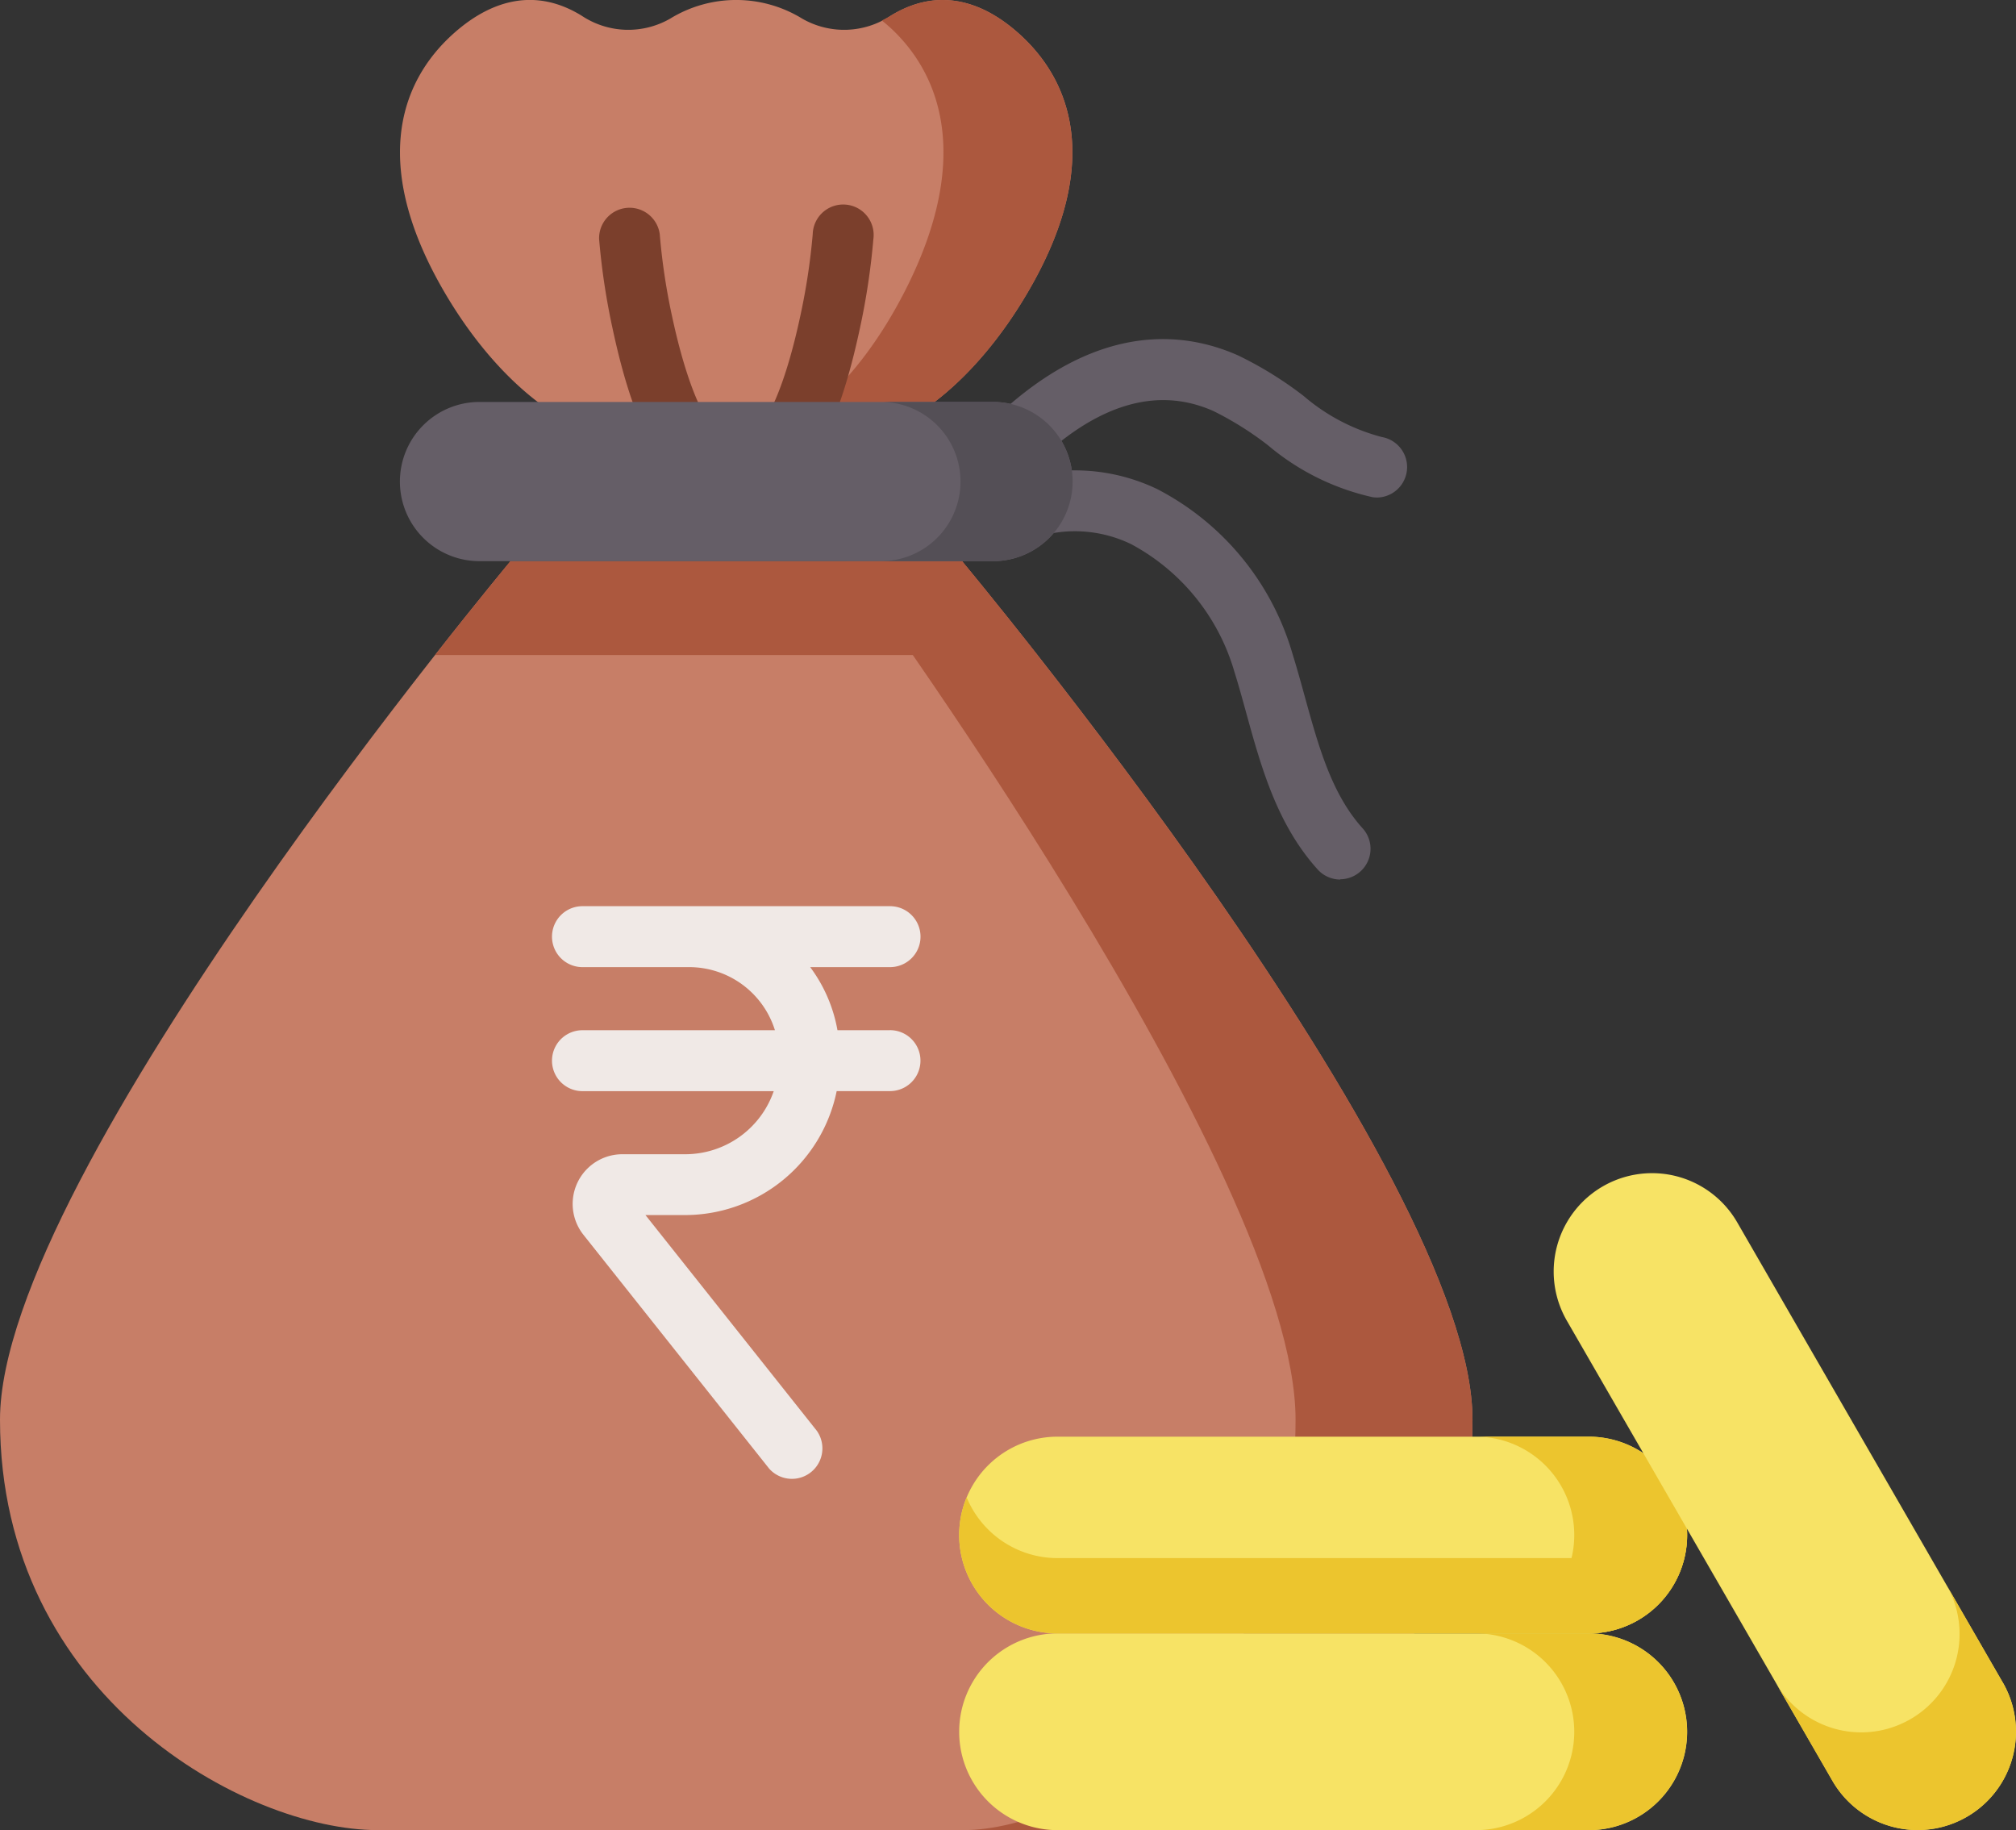 <svg xmlns="http://www.w3.org/2000/svg" id="rupee" width="79.399" height="72.067" viewBox="0 0 79.399 72.067">
    <rect x="0" y="0" width="79.399" height="72.067" fill="#333333" stroke="none"/>
    <defs>
        <style>
            .cls-1{fill:#655e67}.cls-2{fill:#c77e67}.cls-3{fill:#ac583e}.cls-7{fill:#f7e365}.cls-8{fill:#ecc52e}
        </style>
    </defs>
    <path id="Path_4094" d="M262.392 115.982a1.2 1.2 0 0 1-.188-.015 9.625 9.625 0 0 1-4.113-2.043 12.646 12.646 0 0 0-2.148-1.347c-2.359-1.05-4.89-.183-7.523 2.578a1.2 1.2 0 0 1-1.734-1.654c4.244-4.449 7.906-4.148 10.232-3.113a14.618 14.618 0 0 1 2.574 1.592 7.751 7.751 0 0 0 3.084 1.62 1.2 1.2 0 0 1-.185 2.382z" class="cls-1" transform="translate(-208.152 -96.39)"/>
    <path id="Path_4095" d="M263.554 159.2a1.2 1.2 0 0 1-.889-.394c-1.6-1.771-2.221-4.01-2.818-6.175-.155-.561-.3-1.092-.465-1.616a8.33 8.33 0 0 0-4.057-5.018 5.081 5.081 0 0 0-4.228-.1 1.2 1.2 0 0 1-.9-2.222 7.485 7.485 0 0 1 6.151.152 10.639 10.639 0 0 1 5.319 6.47c.175.562.334 1.136.487 1.692.547 1.983 1.064 3.855 2.285 5.2a1.2 1.2 0 0 1-.888 2z" class="cls-1" transform="translate(-210.767 -124.565)"/>
    <path id="Path_4096" d="M125.939 24.919c-1.489-1.31-3.211-1.757-5-.662a3.31 3.31 0 0 1-3.482.118 4.971 4.971 0 0 0-5.209 0 3.31 3.31 0 0 1-3.482-.118c-1.786-1.1-3.509-.648-5 .662-2.334 2.054-3.209 5.452-.382 10.262 2.02 3.438 4.734 5.558 6.97 5.739 1.2 1.505 7.788 1.505 8.992 0 2.236-.181 4.95-2.3 6.97-5.739 2.832-4.81 1.957-8.207-.377-10.262z" class="cls-2" transform="translate(-85.858 -23.639)"/>
    <path id="Path_4097" d="M37.887 166.137h-17.78S0 190.188 0 199.944c0 10.914 9.69 16.162 14.87 16.162h28.254c5.18 0 14.87-5.249 14.87-16.162 0-9.755-20.107-33.807-20.107-33.807z" class="cls-2" transform="translate(0 -144.039)"/>
    <g id="Group_646" transform="translate(17.134)">
        <path id="Path_4098" d="M187.968 24.921c-1.489-1.31-3.211-1.757-5-.662-.114.07-.231.133-.35.19a5.921 5.921 0 0 1 .531.472c2.054 2.054 2.823 5.452.336 10.262-1.778 3.438-4.165 5.558-6.132 5.739a3.612 3.612 0 0 1-2.325 1.009c2.392.325 5.552-.011 6.35-1.009 2.236-.181 4.95-2.3 6.97-5.739 2.829-4.81 1.952-8.208-.38-10.262z" class="cls-3" transform="translate(-165.021 -23.641)"/>
        <path id="Path_4099" d="M219.506 166.137h-4.553s17.691 24.051 17.691 33.807c0 10.914-8.526 16.162-13.083 16.162h5.182c5.18 0 14.87-5.249 14.87-16.162 0-9.756-20.107-33.807-20.107-33.807z" class="cls-3" transform="translate(-198.753 -144.039)"/>
        <path id="Path_4100" d="M134.212 169.833c-1.79-2.28-2.973-3.7-2.973-3.7h-17.78s-1.183 1.416-2.973 3.7z" class="cls-3" transform="translate(-110.486 -144.039)"/>
    </g>
    <path id="Path_4101" fill="#7b3f2c" d="M157.534 87.856a2.7 2.7 0 0 1-2.366-1.313c-.678-.475-1.665-1.8-2.507-5.742a27.382 27.382 0 0 1-.529-3.516 1.2 1.2 0 0 1 2.389-.19A24.942 24.942 0 0 0 155 80.3c.6 2.812 1.263 3.977 1.5 4.232a1.2 1.2 0 0 1 .73.789c.04.137.29.139.3.139s.261 0 .3-.139a1.2 1.2 0 0 1 .73-.789c.236-.255.9-1.42 1.5-4.232a25.415 25.415 0 0 0 .486-3.208 1.2 1.2 0 1 1 2.388.2 27.732 27.732 0 0 1-.531 3.513c-.842 3.944-1.829 5.267-2.507 5.742a2.694 2.694 0 0 1-2.362 1.309z" transform="translate(-128.537 -67.873)"/>
    <path id="Path_4102" fill="#f0e9e6" d="M153.514 258.646h-2.071a5.864 5.864 0 0 0-1.074-2.484h3.145a1.2 1.2 0 0 0 0-2.4H141.4a1.2 1.2 0 0 0 0 2.4h4.206a3.539 3.539 0 0 1 3.374 2.484h-7.58a1.2 1.2 0 1 0 0 2.4h7.533a3.69 3.69 0 0 1-3.476 2.484h-2.487a1.956 1.956 0 0 0-1.532 3.172l7.315 9.208a1.2 1.2 0 0 0 1.876-1.491l-6.748-8.494h1.575a6.1 6.1 0 0 0 5.956-4.881h2.1a1.2 1.2 0 0 0 0-2.4z" transform="translate(-118.46 -218.078)"/>
    <path id="Path_4103" d="M101.565 128.842a3.135 3.135 0 0 0 3.135 3.135h20.223a3.135 3.135 0 0 0 0-6.27H104.7a3.135 3.135 0 0 0-3.135 3.135z" class="cls-1" transform="translate(-85.815 -109.879)"/>
    <path id="Path_4104" fill="#544f56" d="M228.137 125.707h-4.415a3.135 3.135 0 0 1 0 6.27h4.415a3.135 3.135 0 1 0 0-6.27z" transform="translate(-189.028 -109.879)"/>
    <g id="Group_647" transform="translate(37.777 64.321)">
        <path id="Path_4105" d="M268.4 438.407h-20.924a3.873 3.873 0 1 0 0 7.747H268.4a3.873 3.873 0 1 0 0-7.747z" class="cls-7" transform="translate(-243.603 -438.407)"/>
        <path id="Path_4106" d="M379.279 438.407h-4.443a3.873 3.873 0 1 1 0 7.747h4.443a3.873 3.873 0 1 0 0-7.747z" class="cls-8" transform="translate(-354.485 -438.407)"/>
    </g>
    <g id="Group_649" transform="translate(37.777 56.574)">
        <path id="Path_4107" d="M268.4 388.452h-20.924a3.873 3.873 0 1 0 0 7.747H268.4a3.873 3.873 0 0 0 0-7.747z" class="cls-7" transform="translate(-243.603 -388.452)"/>
        <g id="Group_648">
            <path id="Path_4108" d="M268.4 406.259h-20.924a3.874 3.874 0 0 1-3.579-2.391 3.874 3.874 0 0 0 3.579 5.356H268.4a3.874 3.874 0 0 0 3.579-5.356 3.874 3.874 0 0 1-3.579 2.391z" class="cls-8" transform="translate(-243.603 -401.477)"/>
            <path id="Path_4109" d="M379.279 388.452h-4.443a3.873 3.873 0 1 1 0 7.747h4.443a3.873 3.873 0 0 0 0-7.747z" class="cls-8" transform="translate(-354.485 -388.452)"/>
        </g>
    </g>
    <g id="Group_650" transform="translate(61.191 46.201)">
        <path id="Path_4110" d="M412.273 341.622l-10.46-18.122a3.873 3.873 0 1 0-6.709 3.874l10.46 18.118a3.873 3.873 0 0 0 6.709-3.874z" class="cls-7" transform="translate(-394.585 -321.567)"/>
        <path id="Path_4111" d="M459.993 429.928l-2.221-3.848a3.873 3.873 0 0 1-6.709 3.873l2.221 3.848a3.873 3.873 0 0 0 6.709-3.873z" class="cls-8" transform="translate(-442.305 -409.873)"/>
    </g>
</svg>
